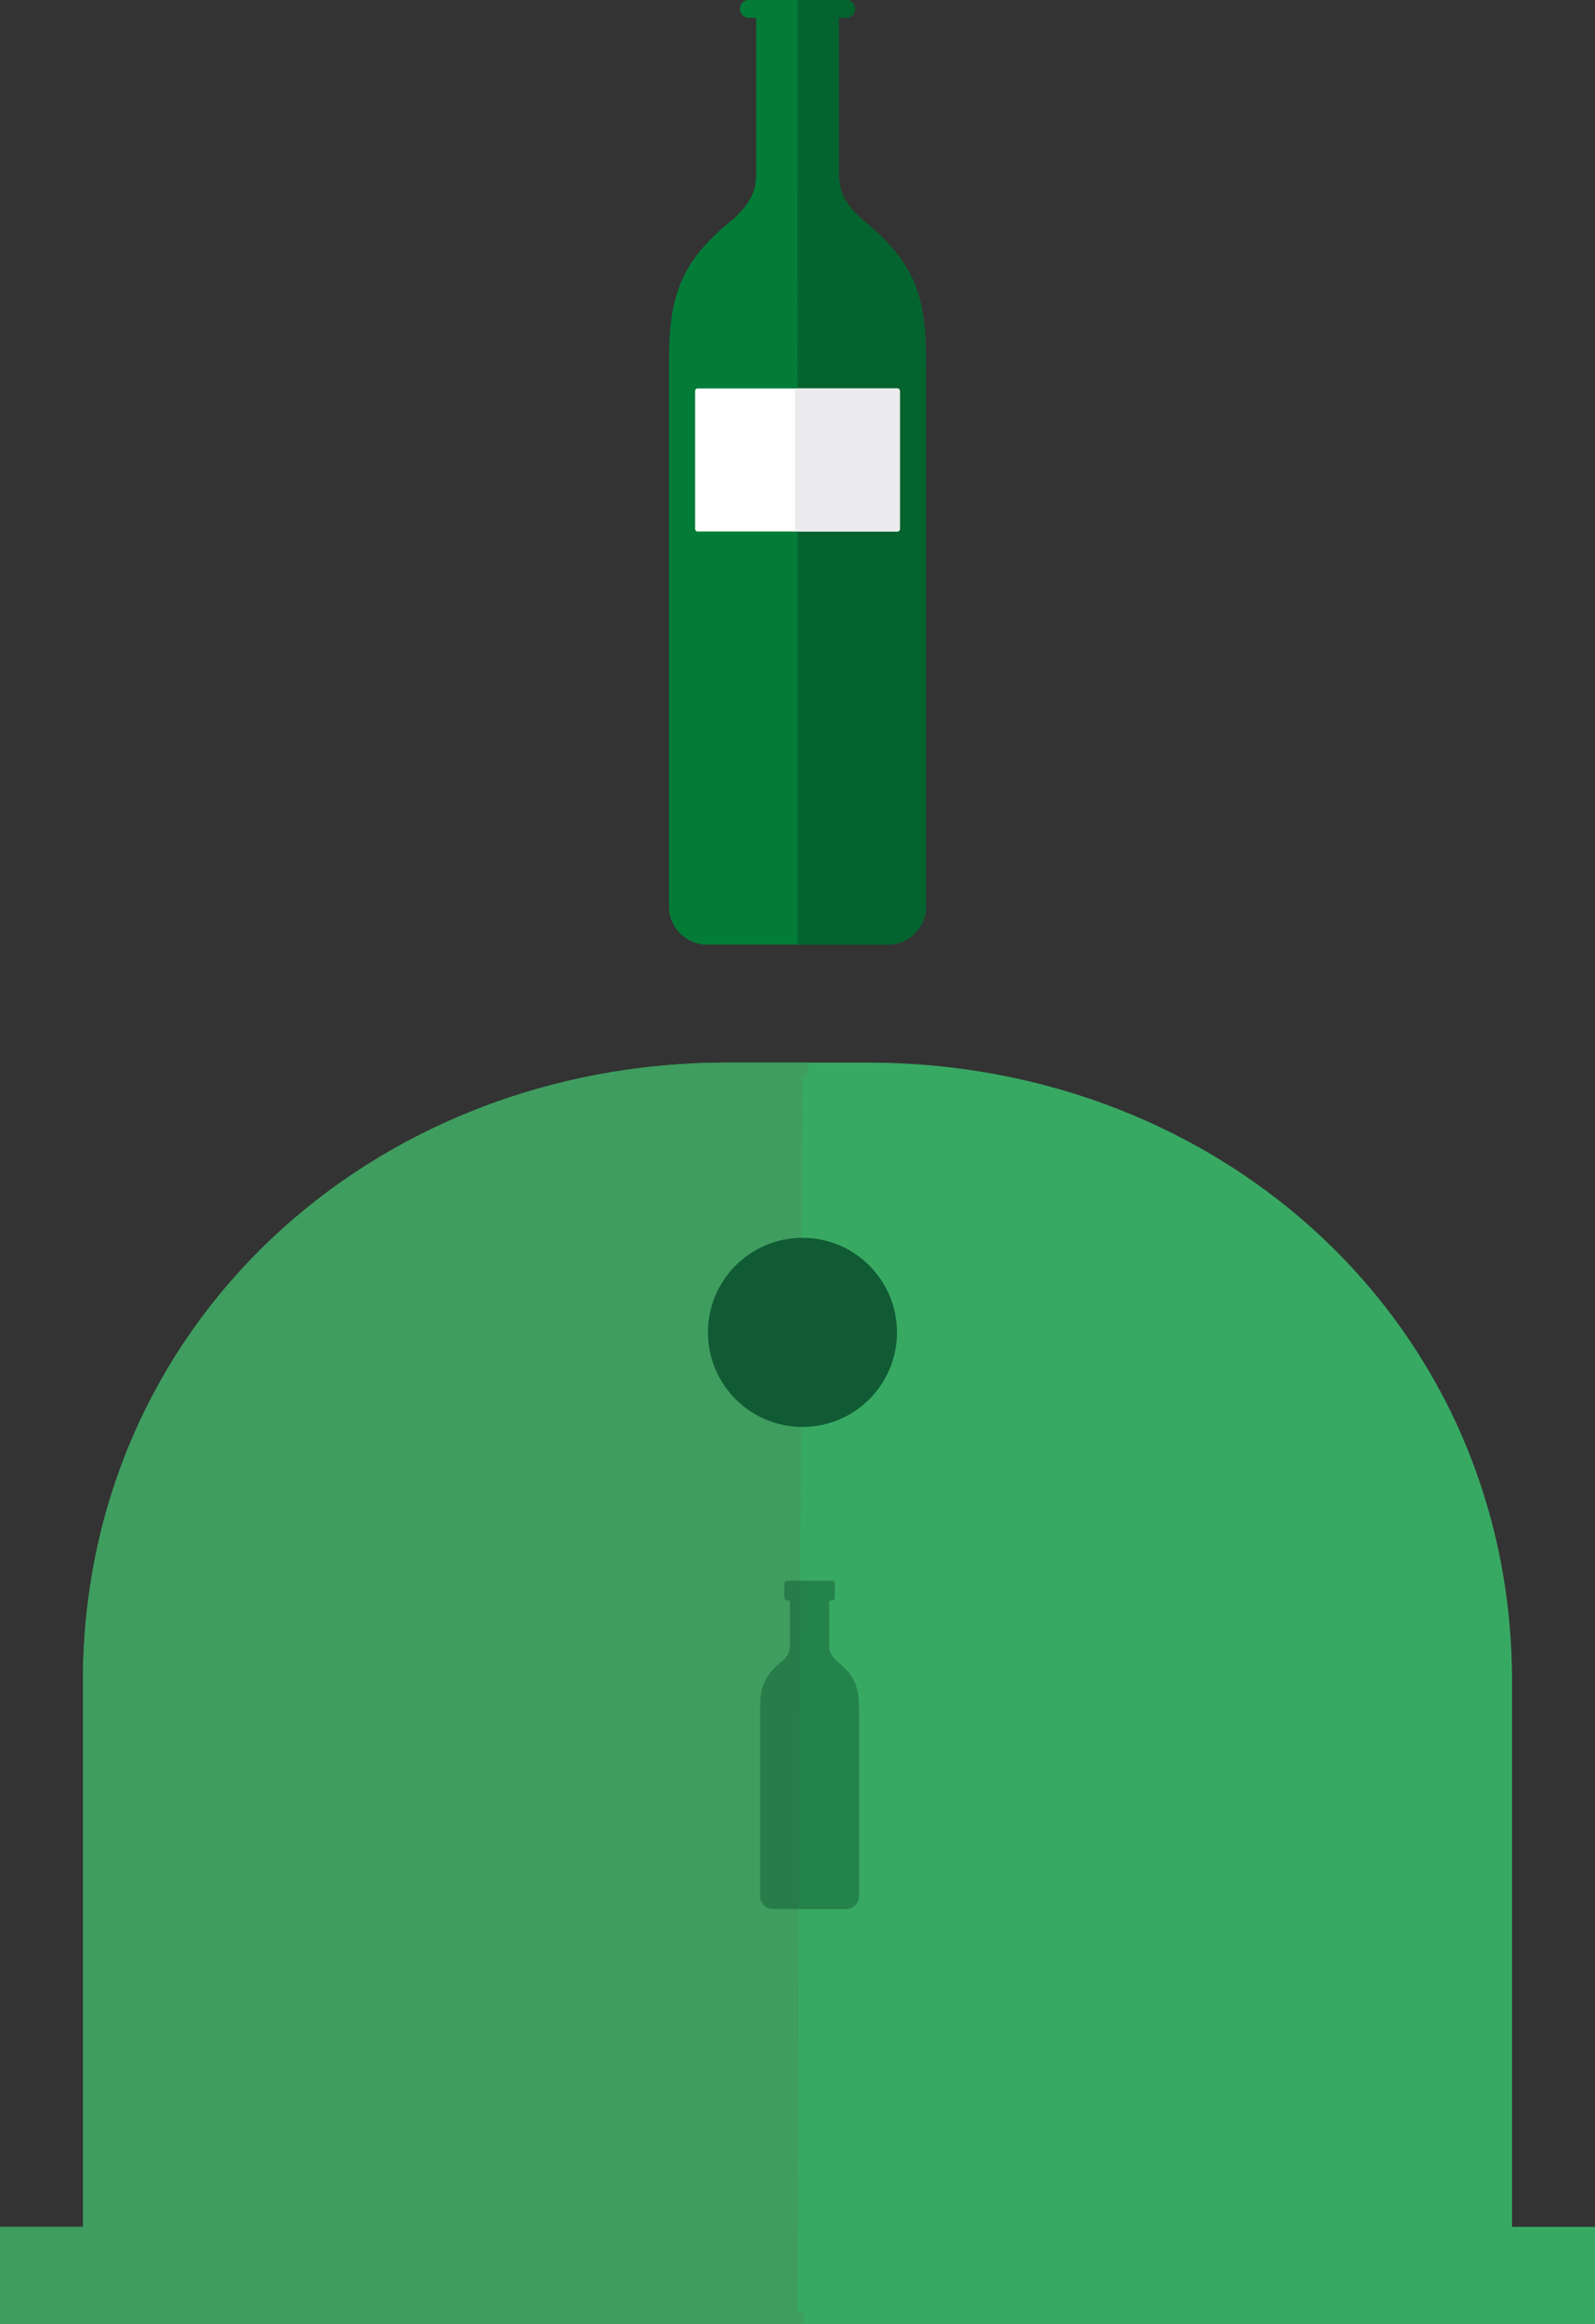 <?xml version="1.0" encoding="utf-8"?>
<!-- Generator: Adobe Illustrator 15.0.2, SVG Export Plug-In . SVG Version: 6.00 Build 0)  -->
<!DOCTYPE svg PUBLIC "-//W3C//DTD SVG 1.1//EN" "http://www.w3.org/Graphics/SVG/1.1/DTD/svg11.dtd">
<svg version="1.1" id="Lager_1" xmlns="http://www.w3.org/2000/svg" xmlns:xlink="http://www.w3.org/1999/xlink" x="0px" y="0px"
	 width="259.176px" height="377.481px" viewBox="0 0 259.176 377.481" enable-background="new 0 0 259.176 377.481"
	 xml:space="preserve">
<rect x="0" y="0" width="259.176" height="377.481" fill="#333333" stroke="none"/>
<g>
	<path fill="#037C38" d="M129.587,153.428c-0.002,0,14.712,0,14.712,0c3.405,0,6.165-2.759,6.165-6.163V62.827
		c0-1.761,0-2.836,0-3.856c0-10.329-1.415-16.173-10.497-23.432l-0.721-0.696c-2.338-2.339-2.943-4.186-2.943-6.757V2.898h1.193
		c0.803,0,1.451-0.65,1.451-1.45l0,0c0-0.801-0.648-1.449-1.451-1.449h-7.911h-7.911c-0.8,0-1.45,0.648-1.45,1.449l0,0
		c0,0.8,0.65,1.45,1.45,1.45h1.195v25.188c0,2.571-0.605,4.417-2.945,6.757l-0.719,0.696c-9.082,7.259-10.495,13.103-10.495,23.432
		c0,1.02,0,2.095,0,3.856v84.438c0,3.404,2.76,6.163,6.163,6.163h14.712"/>
	<path fill="#04632E" d="M129.587,153.428c-0.002,0,14.712,0,14.712,0c3.405,0,6.165-2.759,6.165-6.163V62.827
		c0-1.761,0-2.836,0-3.856c0-10.329-1.415-16.173-10.497-23.432l-0.721-0.696c-2.338-2.339-2.943-4.186-2.943-6.757V2.898h1.193
		c0.803,0,1.451-0.65,1.451-1.45l0,0c0-0.801-0.648-1.449-1.451-1.449h-7.911L129.587,153.428z"/>
	
		<rect x="113.345" y="63.484" fill="#FFFFFF" stroke="#FFFFFF" stroke-width="0.782" stroke-linecap="round" stroke-linejoin="round" stroke-miterlimit="10" width="32.483" height="22.445"/>
	
		<rect x="129.587" y="63.484" fill="#EBEBED" stroke="#EBEBED" stroke-width="0.782" stroke-linecap="round" stroke-linejoin="round" stroke-miterlimit="10" width="16.243" height="22.445"/>
</g>
<path fill="#38A963" stroke="#38A963" stroke-width="2.073" stroke-linecap="round" stroke-miterlimit="10" d="M244.663,362.724
	v-89.579c0-57.256-46.414-99.523-103.67-99.523h-22.809c-57.255,0-103.669,42.267-103.669,99.523v89.579H1.037v13.72h257.103v-13.72
	H244.663z"/>
<path fill="#3F9D5F" stroke="#3F9D5F" stroke-width="2.073" stroke-linecap="round" stroke-miterlimit="10" d="M130.397,173.622
	h-12.213c-57.255,0-103.669,42.267-103.669,99.523v89.579H1.037v13.72h128.551"/>
<circle fill="#105B34" cx="130.396" cy="216.404" r="15.359"/>
<g opacity="0.5">
	<path fill="#105B34" d="M131.145,310.065h6.336c1.162,0,2.111-0.943,2.111-2.104v-28.835c0-0.599,0-0.964,0-1.316
		c0-3.529-0.486-5.521-3.588-8l-0.244-0.236c-0.803-0.801-1.01-1.433-1.01-2.306v-7.324h0.408c0.277,0,0.497-0.219,0.497-0.495
		v-2.219c0-0.271-0.22-0.493-0.497-0.493H131.5h0.098h-3.658c-0.277,0-0.499,0.222-0.499,0.493v2.219
		c0,0.276,0.222,0.495,0.499,0.495h0.409v7.324c0,0.873-0.209,1.505-1.01,2.306l-0.246,0.236c-3.102,2.479-3.588,4.471-3.588,8
		c0,0.353,0,0.718,0,1.316v28.835c0,1.16,0.95,2.104,2.113,2.104h6.334"/>
</g>
</svg>
